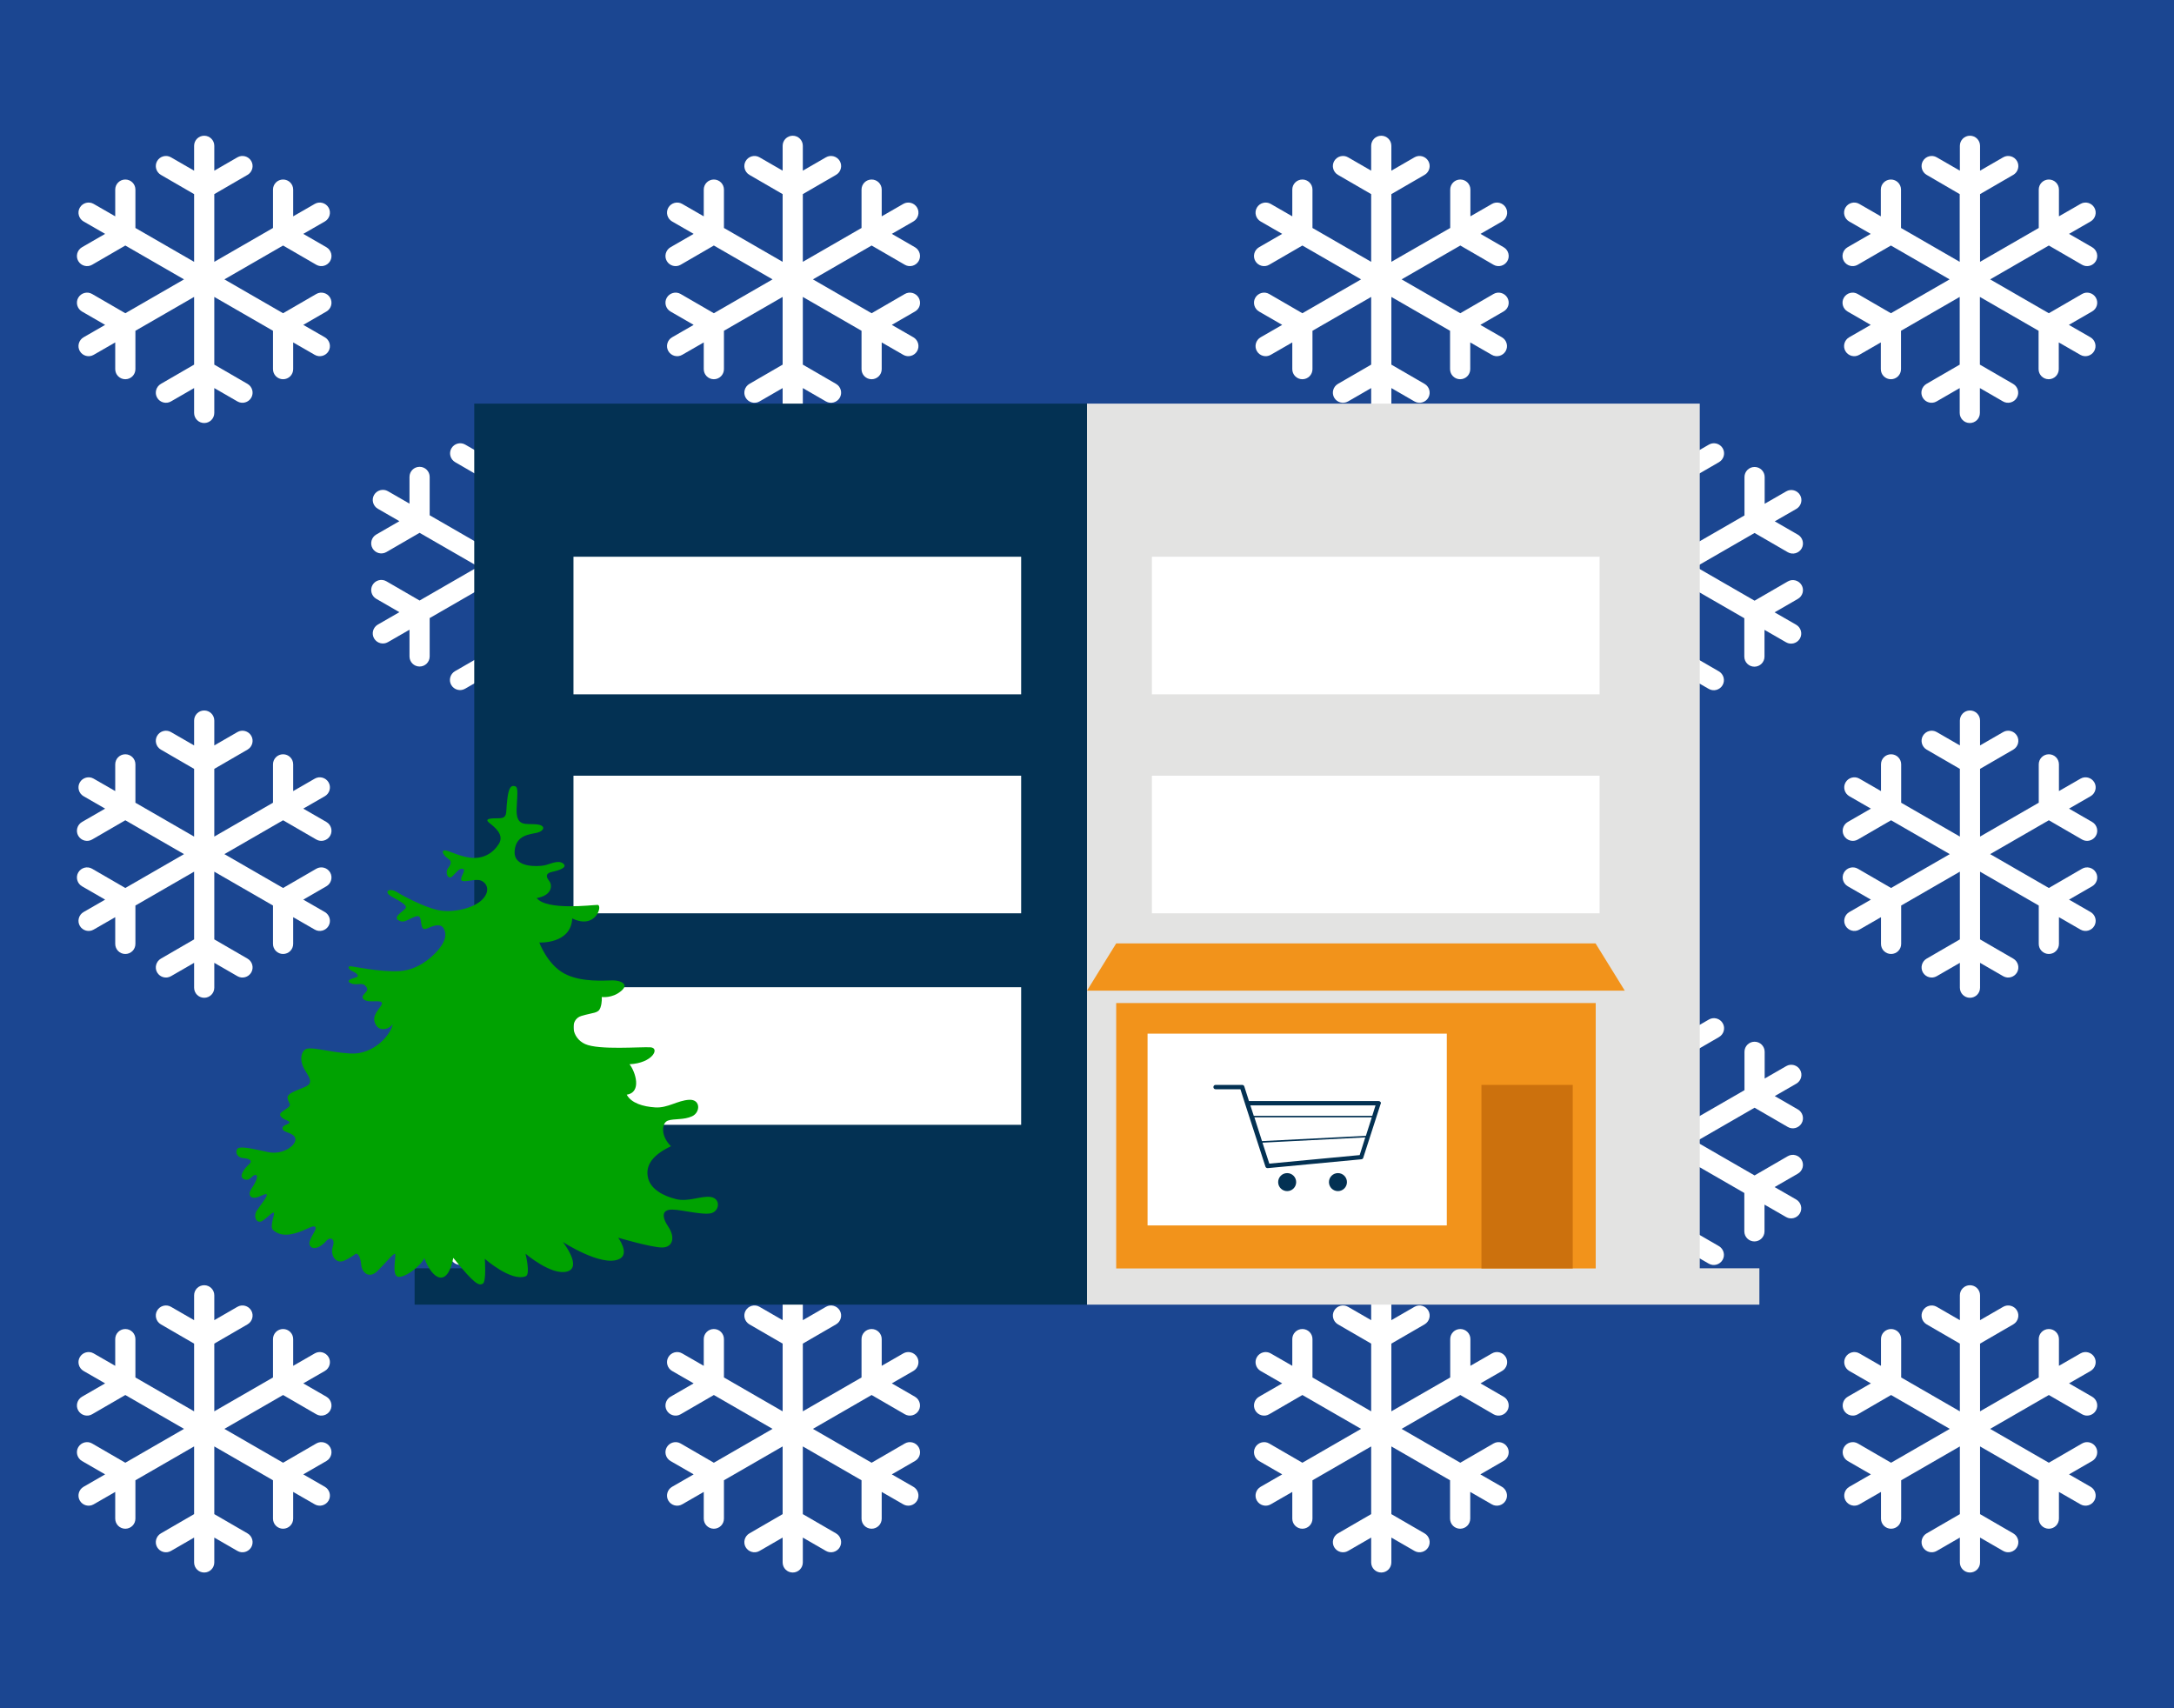 <?xml version="1.0" encoding="utf-8"?>
<!-- Generator: Adobe Illustrator 23.0.2, SVG Export Plug-In . SVG Version: 6.00 Build 0)  -->
<svg version="1.1" id="Ebene_1" xmlns="http://www.w3.org/2000/svg" xmlns:xlink="http://www.w3.org/1999/xlink" x="0px" y="0px"
	 viewBox="0 0 1400 1100" style="enable-background:new 0 0 1400 1100;" xml:space="preserve">
<style type="text/css">
	.st0{fill:#1B4691;}
	.st1{fill:#FFFFFF;}
	.st2{fill:#E3E3E2;}
	.st3{fill:#033153;}
	.st4{fill:#F2931B;}
	.st5{fill:#CC710D;}
	.st6{fill:#00A201;}
</style>
<rect y="0" class="st0" width="1400" height="1100"/>
<g>
	<path class="st1" d="M212.6,191.7L212.6,191.7c-1.8-3.1-5.8-4.2-8.9-2.4l-21.4,12.4l-37.8-21.8l37.8-21.8l21.4,12.4
		c3.1,1.8,7.1,0.7,8.9-2.4c1.8-3.1,0.7-7.1-2.4-8.9l-14.9-8.6l13.9-8c3.1-1.8,4.2-5.8,2.4-8.9v0c-1.8-3.1-5.8-4.2-8.9-2.4l-13.9,8
		v-17.2c0-3.6-2.9-6.5-6.5-6.5l0,0c-3.6,0-6.5,2.9-6.5,6.5v24.7L138,168.6V125l21.4-12.4c3.1-1.8,4.2-5.8,2.4-8.9v0
		c-1.8-3.1-5.8-4.2-8.9-2.4l-14.9,8.6v-16c0-3.6-2.9-6.5-6.5-6.5l0,0c-3.6,0-6.5,2.9-6.5,6.5v16l-14.9-8.6c-3.1-1.8-7.1-0.7-8.9,2.4
		v0c-1.8,3.1-0.7,7.1,2.4,8.9l21.4,12.4v43.6l-37.8-21.8v-24.7c0-3.6-2.9-6.5-6.5-6.5s-6.5,2.9-6.5,6.5v17.2l-13.9-8
		c-3.1-1.8-7.1-0.7-8.9,2.4v0c-1.8,3.1-0.7,7.1,2.4,8.9l13.9,8l-14.9,8.6c-3.1,1.8-4.2,5.8-2.4,8.9c1.8,3.1,5.8,4.2,8.9,2.4
		l21.4-12.4l37.8,21.8l-37.8,21.8l-21.4-12.4c-3.1-1.8-7.1-0.7-8.9,2.4v0c-1.8,3.1-0.7,7.1,2.4,8.9l14.9,8.6l-13.9,8
		c-3.1,1.8-4.2,5.8-2.4,8.9v0c1.8,3.1,5.8,4.2,8.9,2.4l13.9-8v17.2c0,3.6,2.9,6.5,6.5,6.5s6.5-2.9,6.5-6.5V213l37.8-21.8v43.6
		l-21.4,12.4c-3.1,1.8-4.2,5.8-2.4,8.9c1.8,3.1,5.8,4.2,8.9,2.4l14.9-8.6v16c0,3.6,2.9,6.5,6.5,6.5l0,0c3.6,0,6.5-2.9,6.5-6.5v-16
		l14.9,8.6c3.1,1.8,7.1,0.7,8.9-2.4c1.8-3.1,0.7-7.1-2.4-8.9L138,234.8v-43.6l37.8,21.8v24.7c0,3.6,2.9,6.5,6.5,6.5l0,0
		c3.6,0,6.5-2.9,6.5-6.5v-17.2l13.9,8c3.1,1.8,7.1,0.7,8.9-2.4v0c1.8-3.1,0.7-7.1-2.4-8.9l-13.9-8l14.9-8.6
		C213.3,198.8,214.4,194.9,212.6,191.7z"/>
	<path class="st1" d="M591.6,191.7L591.6,191.7c-1.8-3.1-5.8-4.2-8.9-2.4l-21.4,12.4l-37.8-21.8l37.8-21.8l21.4,12.4
		c3.1,1.8,7.1,0.7,8.9-2.4s0.7-7.1-2.4-8.9l-14.9-8.6l13.9-8c3.1-1.8,4.2-5.8,2.4-8.9v0c-1.8-3.1-5.8-4.2-8.9-2.4l-13.9,8v-17.2
		c0-3.6-2.9-6.5-6.5-6.5l0,0c-3.6,0-6.5,2.9-6.5,6.5v24.7L517,168.6V125l21.4-12.4c3.1-1.8,4.2-5.8,2.4-8.9v0
		c-1.8-3.1-5.8-4.2-8.9-2.4l-14.9,8.6v-16c0-3.6-2.9-6.5-6.5-6.5l0,0c-3.6,0-6.5,2.9-6.5,6.5v16l-14.9-8.6c-3.1-1.8-7.1-0.7-8.9,2.4
		v0c-1.8,3.1-0.7,7.1,2.4,8.9L504,125v43.6l-37.8-21.8v-24.7c0-3.6-2.9-6.5-6.5-6.5s-6.5,2.9-6.5,6.5v17.2l-13.9-8
		c-3.1-1.8-7.1-0.7-8.9,2.4v0c-1.8,3.1-0.7,7.1,2.4,8.9l13.9,8l-14.9,8.6c-3.1,1.8-4.2,5.8-2.4,8.9s5.8,4.2,8.9,2.4l21.4-12.4
		l37.8,21.8l-37.8,21.8l-21.4-12.4c-3.1-1.8-7.1-0.7-8.9,2.4v0c-1.8,3.1-0.7,7.1,2.4,8.9l14.9,8.6l-13.9,8c-3.1,1.8-4.2,5.8-2.4,8.9
		v0c1.8,3.1,5.8,4.2,8.9,2.4l13.9-8v17.2c0,3.6,2.9,6.5,6.5,6.5s6.5-2.9,6.5-6.5V213l37.8-21.8v43.6l-21.4,12.4
		c-3.1,1.8-4.2,5.8-2.4,8.9c1.8,3.1,5.8,4.2,8.9,2.4l14.9-8.6v16c0,3.6,2.9,6.5,6.5,6.5l0,0c3.6,0,6.5-2.9,6.5-6.5v-16l14.9,8.6
		c3.1,1.8,7.1,0.7,8.9-2.4c1.8-3.1,0.7-7.1-2.4-8.9L517,234.8v-43.6l37.8,21.8v24.7c0,3.6,2.9,6.5,6.5,6.5l0,0
		c3.6,0,6.5-2.9,6.5-6.5v-17.2l13.9,8c3.1,1.8,7.1,0.7,8.9-2.4v0c1.8-3.1,0.7-7.1-2.4-8.9l-13.9-8l14.9-8.6
		C592.4,198.8,593.4,194.9,591.6,191.7z"/>
	<path class="st1" d="M970.7,191.7L970.7,191.7c-1.8-3.1-5.8-4.2-8.9-2.4l-21.4,12.4l-37.8-21.8l37.8-21.8l21.4,12.4
		c3.1,1.8,7.1,0.7,8.9-2.4s0.7-7.1-2.4-8.9l-14.9-8.6l13.9-8c3.1-1.8,4.2-5.8,2.4-8.9v0c-1.8-3.1-5.8-4.2-8.9-2.4l-13.9,8v-17.2
		c0-3.6-2.9-6.5-6.5-6.5l0,0c-3.6,0-6.5,2.9-6.5,6.5v24.7L896,168.6V125l21.4-12.4c3.1-1.8,4.2-5.8,2.4-8.9v0
		c-1.8-3.1-5.8-4.2-8.9-2.4l-14.9,8.6v-16c0-3.6-2.9-6.5-6.5-6.5l0,0c-3.6,0-6.5,2.9-6.5,6.5v16l-14.9-8.6c-3.1-1.8-7.1-0.7-8.9,2.4
		v0c-1.8,3.1-0.7,7.1,2.4,8.9L883,125v43.6l-37.8-21.8v-24.7c0-3.6-2.9-6.5-6.5-6.5s-6.5,2.9-6.5,6.5v17.2l-13.9-8
		c-3.1-1.8-7.1-0.7-8.9,2.4v0c-1.8,3.1-0.7,7.1,2.4,8.9l13.9,8l-14.9,8.6c-3.1,1.8-4.2,5.8-2.4,8.9s5.8,4.2,8.9,2.4l21.4-12.4
		l37.8,21.8l-37.8,21.8l-21.4-12.4c-3.1-1.8-7.1-0.7-8.9,2.4v0c-1.8,3.1-0.7,7.1,2.4,8.9l14.9,8.6l-13.9,8c-3.1,1.8-4.2,5.8-2.4,8.9
		v0c1.8,3.1,5.8,4.2,8.9,2.4l13.9-8v17.2c0,3.6,2.9,6.5,6.5,6.5s6.5-2.9,6.5-6.5V213l37.8-21.8v43.6l-21.4,12.4
		c-3.1,1.8-4.2,5.8-2.4,8.9c1.8,3.1,5.8,4.2,8.9,2.4l14.9-8.6v16c0,3.6,2.9,6.5,6.5,6.5l0,0c3.6,0,6.5-2.9,6.5-6.5v-16l14.9,8.6
		c3.1,1.8,7.1,0.7,8.9-2.4c1.8-3.1,0.7-7.1-2.4-8.9L896,234.8v-43.6l37.8,21.8v24.7c0,3.6,2.9,6.5,6.5,6.5l0,0
		c3.6,0,6.5-2.9,6.5-6.5v-17.2l13.9,8c3.1,1.8,7.1,0.7,8.9-2.4v0c1.8-3.1,0.7-7.1-2.4-8.9l-13.9-8l14.9-8.6
		C971.4,198.8,972.5,194.9,970.7,191.7z"/>
	<path class="st1" d="M1349.7,191.7L1349.7,191.7c-1.8-3.1-5.8-4.2-8.9-2.4l-21.4,12.4l-37.8-21.8l37.8-21.8l21.4,12.4
		c3.1,1.8,7.1,0.7,8.9-2.4s0.7-7.1-2.4-8.9l-14.9-8.6l13.9-8c3.1-1.8,4.2-5.8,2.4-8.9v0c-1.8-3.1-5.8-4.2-8.9-2.4l-13.9,8v-17.2
		c0-3.6-2.9-6.5-6.5-6.5l0,0c-3.6,0-6.5,2.9-6.5,6.5v24.7l-37.8,21.8V125l21.4-12.4c3.1-1.8,4.2-5.8,2.4-8.9v0
		c-1.8-3.1-5.8-4.2-8.9-2.4l-14.9,8.6v-16c0-3.6-2.9-6.5-6.5-6.5l0,0c-3.6,0-6.5,2.9-6.5,6.5v16l-14.9-8.6c-3.1-1.8-7.1-0.7-8.9,2.4
		v0c-1.8,3.1-0.7,7.1,2.4,8.9L1262,125v43.6l-37.8-21.8v-24.7c0-3.6-2.9-6.5-6.5-6.5s-6.5,2.9-6.5,6.5v17.2l-13.9-8
		c-3.1-1.8-7.1-0.7-8.9,2.4v0c-1.8,3.1-0.7,7.1,2.4,8.9l13.9,8l-14.9,8.6c-3.1,1.8-4.2,5.8-2.4,8.9s5.8,4.2,8.9,2.4l21.4-12.4
		l37.8,21.8l-37.8,21.8l-21.4-12.4c-3.1-1.8-7.1-0.7-8.9,2.4v0c-1.8,3.1-0.7,7.1,2.4,8.9l14.9,8.6l-13.9,8c-3.1,1.8-4.2,5.8-2.4,8.9
		v0c1.8,3.1,5.8,4.2,8.9,2.4l13.9-8v17.2c0,3.6,2.9,6.5,6.5,6.5s6.5-2.9,6.5-6.5V213l37.8-21.8v43.6l-21.4,12.4
		c-3.1,1.8-4.2,5.8-2.4,8.9c1.8,3.1,5.8,4.2,8.9,2.4l14.9-8.6v16c0,3.6,2.9,6.5,6.5,6.5l0,0c3.6,0,6.5-2.9,6.5-6.5v-16l14.9,8.6
		c3.1,1.8,7.1,0.7,8.9-2.4c1.8-3.1,0.7-7.1-2.4-8.9l-21.4-12.4v-43.6l37.8,21.8v24.7c0,3.6,2.9,6.5,6.5,6.5l0,0
		c3.6,0,6.5-2.9,6.5-6.5v-17.2l13.9,8c3.1,1.8,7.1,0.7,8.9-2.4v0c1.8-3.1,0.7-7.1-2.4-8.9l-13.9-8l14.9-8.6
		C1350.4,198.8,1351.5,194.9,1349.7,191.7z"/>
	<path class="st1" d="M402.1,376.8L402.1,376.8c-1.8-3.1-5.8-4.2-8.9-2.4l-21.4,12.4L334,365l37.8-21.8l21.4,12.4
		c3.1,1.8,7.1,0.7,8.9-2.4c1.8-3.1,0.7-7.1-2.4-8.9l-14.9-8.6l13.9-8c3.1-1.8,4.2-5.8,2.4-8.9v0c-1.8-3.1-5.8-4.2-8.9-2.4l-13.9,8
		v-17.2c0-3.6-2.9-6.5-6.5-6.5l0,0c-3.6,0-6.5,2.9-6.5,6.5v24.7l-37.8,21.8V310l21.4-12.4c3.1-1.8,4.2-5.8,2.4-8.9v0
		c-1.8-3.1-5.8-4.2-8.9-2.4l-14.9,8.6v-16c0-3.6-2.9-6.5-6.5-6.5l0,0c-3.6,0-6.5,2.9-6.5,6.5v16l-14.9-8.6c-3.1-1.8-7.1-0.7-8.9,2.4
		v0c-1.8,3.1-0.7,7.1,2.4,8.9l21.4,12.4v43.6l-37.8-21.8v-24.7c0-3.6-2.9-6.5-6.5-6.5c-3.6,0-6.5,2.9-6.5,6.5v17.2l-13.9-8
		c-3.1-1.8-7.1-0.7-8.9,2.4v0c-1.8,3.1-0.7,7.1,2.4,8.9l13.9,8l-14.9,8.6c-3.1,1.8-4.2,5.8-2.4,8.9s5.8,4.2,8.9,2.4l21.4-12.4
		l37.8,21.8l-37.8,21.8l-21.4-12.4c-3.1-1.8-7.1-0.7-8.9,2.4v0c-1.8,3.1-0.7,7.1,2.4,8.9l14.9,8.6l-13.9,8c-3.1,1.8-4.2,5.8-2.4,8.9
		l0,0c1.8,3.1,5.8,4.2,8.9,2.4l13.9-8v17.2c0,3.6,2.9,6.5,6.5,6.5c3.6,0,6.5-2.9,6.5-6.5v-24.7l37.8-21.8v43.6L293,432.2
		c-3.1,1.8-4.2,5.8-2.4,8.9c1.8,3.1,5.8,4.2,8.9,2.4l14.9-8.6v16c0,3.6,2.9,6.5,6.5,6.5l0,0c3.6,0,6.5-2.9,6.5-6.5v-16l14.9,8.6
		c3.1,1.8,7.1,0.7,8.9-2.4c1.8-3.1,0.7-7.1-2.4-8.9l-21.4-12.4v-43.6l37.8,21.8v24.7c0,3.6,2.9,6.5,6.5,6.5l0,0
		c3.6,0,6.5-2.9,6.5-6.5v-17.2l13.9,8c3.1,1.8,7.1,0.7,8.9-2.4l0,0c1.8-3.1,0.7-7.1-2.4-8.9l-13.9-8l14.9-8.6
		C402.8,383.9,403.9,379.9,402.1,376.8z"/>
	<path class="st1" d="M781.1,376.8L781.1,376.8c-1.8-3.1-5.8-4.2-8.9-2.4l-21.4,12.4L713,365l37.8-21.8l21.4,12.4
		c3.1,1.8,7.1,0.7,8.9-2.4c1.8-3.1,0.7-7.1-2.4-8.9l-14.9-8.6l13.9-8c3.1-1.8,4.2-5.8,2.4-8.9v0c-1.8-3.1-5.8-4.2-8.9-2.4l-13.9,8
		v-17.2c0-3.6-2.9-6.5-6.5-6.5l0,0c-3.6,0-6.5,2.9-6.5,6.5v24.7l-37.8,21.8V310l21.4-12.4c3.1-1.8,4.2-5.8,2.4-8.9v0
		c-1.8-3.1-5.8-4.2-8.9-2.4l-14.9,8.6v-16c0-3.6-2.9-6.5-6.5-6.5l0,0c-3.6,0-6.5,2.9-6.5,6.5v16l-14.9-8.6c-3.1-1.8-7.1-0.7-8.9,2.4
		v0c-1.8,3.1-0.7,7.1,2.4,8.9l21.4,12.4v43.6l-37.8-21.8v-24.7c0-3.6-2.9-6.5-6.5-6.5c-3.6,0-6.5,2.9-6.5,6.5v17.2l-13.9-8
		c-3.1-1.8-7.1-0.7-8.9,2.4v0c-1.8,3.1-0.7,7.1,2.4,8.9l13.9,8l-14.9,8.6c-3.1,1.8-4.2,5.8-2.4,8.9c1.8,3.1,5.8,4.2,8.9,2.4
		l21.4-12.4L687,365l-37.8,21.8l-21.4-12.4c-3.1-1.8-7.1-0.7-8.9,2.4v0c-1.8,3.1-0.7,7.1,2.4,8.9l14.9,8.6l-13.9,8
		c-3.1,1.8-4.2,5.8-2.4,8.9l0,0c1.8,3.1,5.8,4.2,8.9,2.4l13.9-8v17.2c0,3.6,2.9,6.5,6.5,6.5c3.6,0,6.5-2.9,6.5-6.5v-24.7l37.8-21.8
		v43.6l-21.4,12.4c-3.1,1.8-4.2,5.8-2.4,8.9c1.8,3.1,5.8,4.2,8.9,2.4l14.9-8.6v16c0,3.6,2.9,6.5,6.5,6.5l0,0c3.6,0,6.5-2.9,6.5-6.5
		v-16l14.9,8.6c3.1,1.8,7.1,0.7,8.9-2.4c1.8-3.1,0.7-7.1-2.4-8.9l-21.4-12.4v-43.6l37.8,21.8v24.7c0,3.6,2.9,6.5,6.5,6.5l0,0
		c3.6,0,6.5-2.9,6.5-6.5v-17.2l13.9,8c3.1,1.8,7.1,0.7,8.9-2.4l0,0c1.8-3.1,0.7-7.1-2.4-8.9l-13.9-8l14.9-8.6
		C781.9,383.9,782.9,379.9,781.1,376.8z"/>
	<path class="st1" d="M1160.2,376.8L1160.2,376.8c-1.8-3.1-5.8-4.2-8.9-2.4l-21.4,12.4l-37.8-21.8l37.8-21.8l21.4,12.4
		c3.1,1.8,7.1,0.7,8.9-2.4s0.7-7.1-2.4-8.9l-14.9-8.6l13.9-8c3.1-1.8,4.2-5.8,2.4-8.9v0c-1.8-3.1-5.8-4.2-8.9-2.4l-13.9,8v-17.2
		c0-3.6-2.9-6.5-6.5-6.5l0,0c-3.6,0-6.5,2.9-6.5,6.5v24.7l-37.8,21.8V310l21.4-12.4c3.1-1.8,4.2-5.8,2.4-8.9v0
		c-1.8-3.1-5.8-4.2-8.9-2.4l-14.9,8.6v-16c0-3.6-2.9-6.5-6.5-6.5l0,0c-3.6,0-6.5,2.9-6.5,6.5v16l-14.9-8.6c-3.1-1.8-7.1-0.7-8.9,2.4
		v0c-1.8,3.1-0.7,7.1,2.4,8.9l21.4,12.4v43.6l-37.8-21.8v-24.7c0-3.6-2.9-6.5-6.5-6.5s-6.5,2.9-6.5,6.5v17.2l-13.9-8
		c-3.1-1.8-7.1-0.7-8.9,2.4v0c-1.8,3.1-0.7,7.1,2.4,8.9l13.9,8l-14.9,8.6c-3.1,1.8-4.2,5.8-2.4,8.9s5.8,4.2,8.9,2.4l21.4-12.4
		L1066,365l-37.8,21.8l-21.4-12.4c-3.1-1.8-7.1-0.7-8.9,2.4v0c-1.8,3.1-0.7,7.1,2.4,8.9l14.9,8.6l-13.9,8c-3.1,1.8-4.2,5.8-2.4,8.9
		l0,0c1.8,3.1,5.8,4.2,8.9,2.4l13.9-8v17.2c0,3.6,2.9,6.5,6.5,6.5s6.5-2.9,6.5-6.5v-24.7l37.8-21.8v43.6l-21.4,12.4
		c-3.1,1.8-4.2,5.8-2.4,8.9s5.8,4.2,8.9,2.4l14.9-8.6v16c0,3.6,2.9,6.5,6.5,6.5l0,0c3.6,0,6.5-2.9,6.5-6.5v-16l14.9,8.6
		c3.1,1.8,7.1,0.7,8.9-2.4c1.8-3.1,0.7-7.1-2.4-8.9l-21.4-12.4v-43.6l37.8,21.8v24.7c0,3.6,2.9,6.5,6.5,6.5l0,0
		c3.6,0,6.5-2.9,6.5-6.5v-17.2l13.9,8c3.1,1.8,7.1,0.7,8.9-2.4l0,0c1.8-3.1,0.7-7.1-2.4-8.9l-13.9-8l14.9-8.6
		C1160.9,383.9,1162,379.9,1160.2,376.8z"/>
	<path class="st1" d="M212.6,561.8L212.6,561.8c-1.8-3.1-5.8-4.2-8.9-2.4l-21.4,12.4L144.5,550l37.8-21.8l21.4,12.4
		c3.1,1.8,7.1,0.7,8.9-2.4c1.8-3.1,0.7-7.1-2.4-8.9l-14.9-8.6l13.9-8c3.1-1.8,4.2-5.8,2.4-8.9v0c-1.8-3.1-5.8-4.2-8.9-2.4l-13.9,8
		v-17.2c0-3.6-2.9-6.5-6.5-6.5l0,0c-3.6,0-6.5,2.9-6.5,6.5v24.7L138,538.7v-43.6l21.4-12.4c3.1-1.8,4.2-5.8,2.4-8.9l0,0
		c-1.8-3.1-5.8-4.2-8.9-2.4L138,480v-16c0-3.6-2.9-6.5-6.5-6.5l0,0c-3.6,0-6.5,2.9-6.5,6.5v16l-14.9-8.6c-3.1-1.8-7.1-0.7-8.9,2.4
		l0,0c-1.8,3.1-0.7,7.1,2.4,8.9l21.4,12.4v43.6l-37.8-21.8v-24.7c0-3.6-2.9-6.5-6.5-6.5s-6.5,2.9-6.5,6.5v17.2l-13.9-8
		c-3.1-1.8-7.1-0.7-8.9,2.4v0c-1.8,3.1-0.7,7.1,2.4,8.9l13.9,8l-14.9,8.6c-3.1,1.8-4.2,5.8-2.4,8.9c1.8,3.1,5.8,4.2,8.9,2.4
		l21.4-12.4l37.8,21.8l-37.8,21.8l-21.4-12.4c-3.1-1.8-7.1-0.7-8.9,2.4v0c-1.8,3.1-0.7,7.1,2.4,8.9l14.9,8.6l-13.9,8
		c-3.1,1.8-4.2,5.8-2.4,8.9l0,0c1.8,3.1,5.8,4.2,8.9,2.4l13.9-8v17.2c0,3.6,2.9,6.5,6.5,6.5s6.5-2.9,6.5-6.5v-24.7l37.8-21.8v43.6
		l-21.4,12.4c-3.1,1.8-4.2,5.8-2.4,8.9c1.8,3.1,5.8,4.2,8.9,2.4l14.9-8.6v16c0,3.6,2.9,6.5,6.5,6.5l0,0c3.6,0,6.5-2.9,6.5-6.5v-16
		l14.9,8.6c3.1,1.8,7.1,0.7,8.9-2.4c1.8-3.1,0.7-7.1-2.4-8.9L138,604.9v-43.6l37.8,21.8v24.7c0,3.6,2.9,6.5,6.5,6.5l0,0
		c3.6,0,6.5-2.9,6.5-6.5v-17.2l13.9,8c3.1,1.8,7.1,0.7,8.9-2.4l0,0c1.8-3.1,0.7-7.1-2.4-8.9l-13.9-8l14.9-8.6
		C213.3,568.9,214.4,564.9,212.6,561.8z"/>
	<path class="st1" d="M591.6,561.8L591.6,561.8c-1.8-3.1-5.8-4.2-8.9-2.4l-21.4,12.4L523.5,550l37.8-21.8l21.4,12.4
		c3.1,1.8,7.1,0.7,8.9-2.4c1.8-3.1,0.7-7.1-2.4-8.9l-14.9-8.6l13.9-8c3.1-1.8,4.2-5.8,2.4-8.9v0c-1.8-3.1-5.8-4.2-8.9-2.4l-13.9,8
		v-17.2c0-3.6-2.9-6.5-6.5-6.5l0,0c-3.6,0-6.5,2.9-6.5,6.5v24.7L517,538.7v-43.6l21.4-12.4c3.1-1.8,4.2-5.8,2.4-8.9l0,0
		c-1.8-3.1-5.8-4.2-8.9-2.4L517,480v-16c0-3.6-2.9-6.5-6.5-6.5l0,0c-3.6,0-6.5,2.9-6.5,6.5v16l-14.9-8.6c-3.1-1.8-7.1-0.7-8.9,2.4
		l0,0c-1.8,3.1-0.7,7.1,2.4,8.9l21.4,12.4v43.6l-37.8-21.8v-24.7c0-3.6-2.9-6.5-6.5-6.5s-6.5,2.9-6.5,6.5v17.2l-13.9-8
		c-3.1-1.8-7.1-0.7-8.9,2.4v0c-1.8,3.1-0.7,7.1,2.4,8.9l13.9,8l-14.9,8.6c-3.1,1.8-4.2,5.8-2.4,8.9c1.8,3.1,5.8,4.2,8.9,2.4
		l21.4-12.4l37.8,21.8l-37.8,21.8l-21.4-12.4c-3.1-1.8-7.1-0.7-8.9,2.4v0c-1.8,3.1-0.7,7.1,2.4,8.9l14.9,8.6l-13.9,8
		c-3.1,1.8-4.2,5.8-2.4,8.9l0,0c1.8,3.1,5.8,4.2,8.9,2.4l13.9-8v17.2c0,3.6,2.9,6.5,6.5,6.5s6.5-2.9,6.5-6.5v-24.7l37.8-21.8v43.6
		l-21.4,12.4c-3.1,1.8-4.2,5.8-2.4,8.9c1.8,3.1,5.8,4.2,8.9,2.4L504,620v16c0,3.6,2.9,6.5,6.5,6.5l0,0c3.6,0,6.5-2.9,6.5-6.5v-16
		l14.9,8.6c3.1,1.8,7.1,0.7,8.9-2.4c1.8-3.1,0.7-7.1-2.4-8.9L517,604.9v-43.6l37.8,21.8v24.7c0,3.6,2.9,6.5,6.5,6.5l0,0
		c3.6,0,6.5-2.9,6.5-6.5v-17.2l13.9,8c3.1,1.8,7.1,0.7,8.9-2.4l0,0c1.8-3.1,0.7-7.1-2.4-8.9l-13.9-8l14.9-8.6
		C592.4,568.9,593.4,564.9,591.6,561.8z"/>
	<path class="st1" d="M970.7,561.8L970.7,561.8c-1.8-3.1-5.8-4.2-8.9-2.4l-21.4,12.4L902.6,550l37.8-21.8l21.4,12.4
		c3.1,1.8,7.1,0.7,8.9-2.4c1.8-3.1,0.7-7.1-2.4-8.9l-14.9-8.6l13.9-8c3.1-1.8,4.2-5.8,2.4-8.9v0c-1.8-3.1-5.8-4.2-8.9-2.4l-13.9,8
		v-17.2c0-3.6-2.9-6.5-6.5-6.5l0,0c-3.6,0-6.5,2.9-6.5,6.5v24.7L896,538.7v-43.6l21.4-12.4c3.1-1.8,4.2-5.8,2.4-8.9l0,0
		c-1.8-3.1-5.8-4.2-8.9-2.4L896,480v-16c0-3.6-2.9-6.5-6.5-6.5l0,0c-3.6,0-6.5,2.9-6.5,6.5v16l-14.9-8.6c-3.1-1.8-7.1-0.7-8.9,2.4
		l0,0c-1.8,3.1-0.7,7.1,2.4,8.9l21.4,12.4v43.6l-37.8-21.8v-24.7c0-3.6-2.9-6.5-6.5-6.5s-6.5,2.9-6.5,6.5v17.2l-13.9-8
		c-3.1-1.8-7.1-0.7-8.9,2.4v0c-1.8,3.1-0.7,7.1,2.4,8.9l13.9,8l-14.9,8.6c-3.1,1.8-4.2,5.8-2.4,8.9c1.8,3.1,5.8,4.2,8.9,2.4
		l21.4-12.4l37.8,21.8l-37.8,21.8l-21.4-12.4c-3.1-1.8-7.1-0.7-8.9,2.4v0c-1.8,3.1-0.7,7.1,2.4,8.9l14.9,8.6l-13.9,8
		c-3.1,1.8-4.2,5.8-2.4,8.9l0,0c1.8,3.1,5.8,4.2,8.9,2.4l13.9-8v17.2c0,3.6,2.9,6.5,6.5,6.5s6.5-2.9,6.5-6.5v-24.7l37.8-21.8v43.6
		l-21.4,12.4c-3.1,1.8-4.2,5.8-2.4,8.9c1.8,3.1,5.8,4.2,8.9,2.4L883,620v16c0,3.6,2.9,6.5,6.5,6.5l0,0c3.6,0,6.5-2.9,6.5-6.5v-16
		l14.9,8.6c3.1,1.8,7.1,0.7,8.9-2.4c1.8-3.1,0.7-7.1-2.4-8.9L896,604.9v-43.6l37.8,21.8v24.7c0,3.6,2.9,6.5,6.5,6.5l0,0
		c3.6,0,6.5-2.9,6.5-6.5v-17.2l13.9,8c3.1,1.8,7.1,0.7,8.9-2.4l0,0c1.8-3.1,0.7-7.1-2.4-8.9l-13.9-8l14.9-8.6
		C971.4,568.9,972.5,564.9,970.7,561.8z"/>
	<path class="st1" d="M1349.7,561.8L1349.7,561.8c-1.8-3.1-5.8-4.2-8.9-2.4l-21.4,12.4l-37.8-21.8l37.8-21.8l21.4,12.4
		c3.1,1.8,7.1,0.7,8.9-2.4c1.8-3.1,0.7-7.1-2.4-8.9l-14.9-8.6l13.9-8c3.1-1.8,4.2-5.8,2.4-8.9v0c-1.8-3.1-5.8-4.2-8.9-2.4l-13.9,8
		v-17.2c0-3.6-2.9-6.5-6.5-6.5l0,0c-3.6,0-6.5,2.9-6.5,6.5v24.7l-37.8,21.8v-43.6l21.4-12.4c3.1-1.8,4.2-5.8,2.4-8.9l0,0
		c-1.8-3.1-5.8-4.2-8.9-2.4l-14.9,8.6v-16c0-3.6-2.9-6.5-6.5-6.5l0,0c-3.6,0-6.5,2.9-6.5,6.5v16l-14.9-8.6c-3.1-1.8-7.1-0.7-8.9,2.4
		l0,0c-1.8,3.1-0.7,7.1,2.4,8.9l21.4,12.4v43.6l-37.8-21.8v-24.7c0-3.6-2.9-6.5-6.5-6.5s-6.5,2.9-6.5,6.5v17.2l-13.9-8
		c-3.1-1.8-7.1-0.7-8.9,2.4v0c-1.8,3.1-0.7,7.1,2.4,8.9l13.9,8l-14.9,8.6c-3.1,1.8-4.2,5.8-2.4,8.9c1.8,3.1,5.8,4.2,8.9,2.4
		l21.4-12.4l37.8,21.8l-37.8,21.8l-21.4-12.4c-3.1-1.8-7.1-0.7-8.9,2.4v0c-1.8,3.1-0.7,7.1,2.4,8.9l14.9,8.6l-13.9,8
		c-3.1,1.8-4.2,5.8-2.4,8.9l0,0c1.8,3.1,5.8,4.2,8.9,2.4l13.9-8v17.2c0,3.6,2.9,6.5,6.5,6.5s6.5-2.9,6.5-6.5v-24.7l37.8-21.8v43.6
		l-21.4,12.4c-3.1,1.8-4.2,5.8-2.4,8.9c1.8,3.1,5.8,4.2,8.9,2.4l14.9-8.6v16c0,3.6,2.9,6.5,6.5,6.5l0,0c3.6,0,6.5-2.9,6.5-6.5v-16
		l14.9,8.6c3.1,1.8,7.1,0.7,8.9-2.4c1.8-3.1,0.7-7.1-2.4-8.9l-21.4-12.4v-43.6l37.8,21.8v24.7c0,3.6,2.9,6.5,6.5,6.5l0,0
		c3.6,0,6.5-2.9,6.5-6.5v-17.2l13.9,8c3.1,1.8,7.1,0.7,8.9-2.4l0,0c1.8-3.1,0.7-7.1-2.4-8.9l-13.9-8l14.9-8.6
		C1350.4,568.9,1351.5,564.9,1349.7,561.8z"/>
	<path class="st1" d="M402.1,746.9L402.1,746.9c-1.8-3.1-5.8-4.2-8.9-2.4l-21.4,12.4L334,735l37.8-21.8l21.4,12.4
		c3.1,1.8,7.1,0.7,8.9-2.4c1.8-3.1,0.7-7.1-2.4-8.9l-14.9-8.6l13.9-8c3.1-1.8,4.2-5.8,2.4-8.9l0,0c-1.8-3.1-5.8-4.2-8.9-2.4l-13.9,8
		v-17.2c0-3.6-2.9-6.5-6.5-6.5l0,0c-3.6,0-6.5,2.9-6.5,6.5v24.7l-37.8,21.8v-43.6l21.4-12.4c3.1-1.8,4.2-5.8,2.4-8.9l0,0
		c-1.8-3.1-5.8-4.2-8.9-2.4l-14.9,8.6v-16c0-3.6-2.9-6.5-6.5-6.5l0,0c-3.6,0-6.5,2.9-6.5,6.5v16l-14.9-8.6c-3.1-1.8-7.1-0.7-8.9,2.4
		l0,0c-1.8,3.1-0.7,7.1,2.4,8.9l21.4,12.4v43.6l-37.8-21.8v-24.7c0-3.6-2.9-6.5-6.5-6.5c-3.6,0-6.5,2.9-6.5,6.5v17.2l-13.9-8
		c-3.1-1.8-7.1-0.7-8.9,2.4l0,0c-1.8,3.1-0.7,7.1,2.4,8.9l13.9,8l-14.9,8.6c-3.1,1.8-4.2,5.8-2.4,8.9c1.8,3.1,5.8,4.2,8.9,2.4
		l21.4-12.4l37.8,21.8l-37.8,21.8l-21.4-12.4c-3.1-1.8-7.1-0.7-8.9,2.4l0,0c-1.8,3.1-0.7,7.1,2.4,8.9l14.9,8.6l-13.9,8
		c-3.1,1.8-4.2,5.8-2.4,8.9v0c1.8,3.1,5.8,4.2,8.9,2.4l13.9-8v17.2c0,3.6,2.9,6.5,6.5,6.5c3.6,0,6.5-2.9,6.5-6.5v-24.7l37.8-21.8
		V790L293,802.3c-3.1,1.8-4.2,5.8-2.4,8.9c1.8,3.1,5.8,4.2,8.9,2.4l14.9-8.6v16c0,3.6,2.9,6.5,6.5,6.5l0,0c3.6,0,6.5-2.9,6.5-6.5
		v-16l14.9,8.6c3.1,1.8,7.1,0.7,8.9-2.4c1.8-3.1,0.7-7.1-2.4-8.9L327.5,790v-43.6l37.8,21.8v24.7c0,3.6,2.9,6.5,6.5,6.5l0,0
		c3.6,0,6.5-2.9,6.5-6.5v-17.2l13.9,8c3.1,1.8,7.1,0.7,8.9-2.4v0c1.8-3.1,0.7-7.1-2.4-8.9l-13.9-8l14.9-8.6
		C402.8,754,403.9,750,402.1,746.9z"/>
	<path class="st1" d="M781.1,746.9L781.1,746.9c-1.8-3.1-5.8-4.2-8.9-2.4l-21.4,12.4L713,735l37.8-21.8l21.4,12.4
		c3.1,1.8,7.1,0.7,8.9-2.4c1.8-3.1,0.7-7.1-2.4-8.9l-14.9-8.6l13.9-8c3.1-1.8,4.2-5.8,2.4-8.9l0,0c-1.8-3.1-5.8-4.2-8.9-2.4l-13.9,8
		v-17.2c0-3.6-2.9-6.5-6.5-6.5l0,0c-3.6,0-6.5,2.9-6.5,6.5v24.7l-37.8,21.8v-43.6l21.4-12.4c3.1-1.8,4.2-5.8,2.4-8.9l0,0
		c-1.8-3.1-5.8-4.2-8.9-2.4l-14.9,8.6v-16c0-3.6-2.9-6.5-6.5-6.5l0,0c-3.6,0-6.5,2.9-6.5,6.5v16l-14.9-8.6c-3.1-1.8-7.1-0.7-8.9,2.4
		l0,0c-1.8,3.1-0.7,7.1,2.4,8.9l21.4,12.4v43.6l-37.8-21.8v-24.7c0-3.6-2.9-6.5-6.5-6.5c-3.6,0-6.5,2.9-6.5,6.5v17.2l-13.9-8
		c-3.1-1.8-7.1-0.7-8.9,2.4l0,0c-1.8,3.1-0.7,7.1,2.4,8.9l13.9,8l-14.9,8.6c-3.1,1.8-4.2,5.8-2.4,8.9c1.8,3.1,5.8,4.2,8.9,2.4
		l21.4-12.4L687,735l-37.8,21.8l-21.4-12.4c-3.1-1.8-7.1-0.7-8.9,2.4l0,0c-1.8,3.1-0.7,7.1,2.4,8.9l14.9,8.6l-13.9,8
		c-3.1,1.8-4.2,5.8-2.4,8.9v0c1.8,3.1,5.8,4.2,8.9,2.4l13.9-8v17.2c0,3.6,2.9,6.5,6.5,6.5c3.6,0,6.5-2.9,6.5-6.5v-24.7l37.8-21.8
		V790l-21.4,12.4c-3.1,1.8-4.2,5.8-2.4,8.9c1.8,3.1,5.8,4.2,8.9,2.4l14.9-8.6v16c0,3.6,2.9,6.5,6.5,6.5l0,0c3.6,0,6.5-2.9,6.5-6.5
		v-16l14.9,8.6c3.1,1.8,7.1,0.7,8.9-2.4c1.8-3.1,0.7-7.1-2.4-8.9L706.5,790v-43.6l37.8,21.8v24.7c0,3.6,2.9,6.5,6.5,6.5l0,0
		c3.6,0,6.5-2.9,6.5-6.5v-17.2l13.9,8c3.1,1.8,7.1,0.7,8.9-2.4v0c1.8-3.1,0.7-7.1-2.4-8.9l-13.9-8l14.9-8.6
		C781.9,754,782.9,750,781.1,746.9z"/>
	<path class="st1" d="M1160.2,746.9L1160.2,746.9c-1.8-3.1-5.8-4.2-8.9-2.4l-21.4,12.4l-37.8-21.8l37.8-21.8l21.4,12.4
		c3.1,1.8,7.1,0.7,8.9-2.4c1.8-3.1,0.7-7.1-2.4-8.9l-14.9-8.6l13.9-8c3.1-1.8,4.2-5.8,2.4-8.9l0,0c-1.8-3.1-5.8-4.2-8.9-2.4l-13.9,8
		v-17.2c0-3.6-2.9-6.5-6.5-6.5l0,0c-3.6,0-6.5,2.9-6.5,6.5v24.7l-37.8,21.8v-43.6l21.4-12.4c3.1-1.8,4.2-5.8,2.4-8.9l0,0
		c-1.8-3.1-5.8-4.2-8.9-2.4l-14.9,8.6v-16c0-3.6-2.9-6.5-6.5-6.5l0,0c-3.6,0-6.5,2.9-6.5,6.5v16l-14.9-8.6c-3.1-1.8-7.1-0.7-8.9,2.4
		l0,0c-1.8,3.1-0.7,7.1,2.4,8.9l21.4,12.4v43.6l-37.8-21.8v-24.7c0-3.6-2.9-6.5-6.5-6.5s-6.5,2.9-6.5,6.5v17.2l-13.9-8
		c-3.1-1.8-7.1-0.7-8.9,2.4l0,0c-1.8,3.1-0.7,7.1,2.4,8.9l13.9,8l-14.9,8.6c-3.1,1.8-4.2,5.8-2.4,8.9c1.8,3.1,5.8,4.2,8.9,2.4
		l21.4-12.4L1066,735l-37.8,21.8l-21.4-12.4c-3.1-1.8-7.1-0.7-8.9,2.4l0,0c-1.8,3.1-0.7,7.1,2.4,8.9l14.9,8.6l-13.9,8
		c-3.1,1.8-4.2,5.8-2.4,8.9v0c1.8,3.1,5.8,4.2,8.9,2.4l13.9-8v17.2c0,3.6,2.9,6.5,6.5,6.5s6.5-2.9,6.5-6.5v-24.7l37.8-21.8V790
		l-21.4,12.4c-3.1,1.8-4.2,5.8-2.4,8.9c1.8,3.1,5.8,4.2,8.9,2.4l14.9-8.6v16c0,3.6,2.9,6.5,6.5,6.5l0,0c3.6,0,6.5-2.9,6.5-6.5v-16
		l14.9,8.6c3.1,1.8,7.1,0.7,8.9-2.4c1.8-3.1,0.7-7.1-2.4-8.9l-21.4-12.4v-43.6l37.8,21.8v24.7c0,3.6,2.9,6.5,6.5,6.5l0,0
		c3.6,0,6.5-2.9,6.5-6.5v-17.2l13.9,8c3.1,1.8,7.1,0.7,8.9-2.4v0c1.8-3.1,0.7-7.1-2.4-8.9l-13.9-8l14.9-8.6
		C1160.9,754,1162,750,1160.2,746.9z"/>
	<path class="st1" d="M212.6,931.9L212.6,931.9c-1.8-3.1-5.8-4.2-8.9-2.4l-21.4,12.4l-37.8-21.8l37.8-21.8l21.4,12.4
		c3.1,1.8,7.1,0.7,8.9-2.4c1.8-3.1,0.7-7.1-2.4-8.9l-14.9-8.6l13.9-8c3.1-1.8,4.2-5.8,2.4-8.9l0,0c-1.8-3.1-5.8-4.2-8.9-2.4l-13.9,8
		v-17.2c0-3.6-2.9-6.5-6.5-6.5l0,0c-3.6,0-6.5,2.9-6.5,6.5V887L138,908.8v-43.6l21.4-12.4c3.1-1.8,4.2-5.8,2.4-8.9l0,0
		c-1.8-3.1-5.8-4.2-8.9-2.4l-14.9,8.6v-16c0-3.6-2.9-6.5-6.5-6.5l0,0c-3.6,0-6.5,2.9-6.5,6.5v16l-14.9-8.6c-3.1-1.8-7.1-0.7-8.9,2.4
		l0,0c-1.8,3.1-0.7,7.1,2.4,8.9l21.4,12.4v43.6L87.2,887v-24.7c0-3.6-2.9-6.5-6.5-6.5s-6.5,2.9-6.5,6.5v17.2l-13.9-8
		c-3.1-1.8-7.1-0.7-8.9,2.4l0,0c-1.8,3.1-0.7,7.1,2.4,8.9l13.9,8l-14.9,8.6c-3.1,1.8-4.2,5.8-2.4,8.9c1.8,3.1,5.8,4.2,8.9,2.4
		l21.4-12.4l37.8,21.8l-37.8,21.8l-21.4-12.4c-3.1-1.8-7.1-0.7-8.9,2.4l0,0c-1.8,3.1-0.7,7.1,2.4,8.9l14.9,8.6l-13.9,8
		c-3.1,1.8-4.2,5.8-2.4,8.9l0,0c1.8,3.1,5.8,4.2,8.9,2.4l13.9-8v17.2c0,3.6,2.9,6.5,6.5,6.5s6.5-2.9,6.5-6.5v-24.7l37.8-21.8V975
		l-21.4,12.4c-3.1,1.8-4.2,5.8-2.4,8.9c1.8,3.1,5.8,4.2,8.9,2.4l14.9-8.6v16c0,3.6,2.9,6.5,6.5,6.5l0,0c3.6,0,6.5-2.9,6.5-6.5v-16
		l14.9,8.6c3.1,1.8,7.1,0.7,8.9-2.4c1.8-3.1,0.7-7.1-2.4-8.9L138,975v-43.6l37.8,21.8v24.7c0,3.6,2.9,6.5,6.5,6.5l0,0
		c3.6,0,6.5-2.9,6.5-6.5v-17.2l13.9,8c3.1,1.8,7.1,0.7,8.9-2.4l0,0c1.8-3.1,0.7-7.1-2.4-8.9l-13.9-8l14.9-8.6
		C213.3,939,214.4,935,212.6,931.9z"/>
	<path class="st1" d="M591.6,931.9L591.6,931.9c-1.8-3.1-5.8-4.2-8.9-2.4l-21.4,12.4l-37.8-21.8l37.8-21.8l21.4,12.4
		c3.1,1.8,7.1,0.7,8.9-2.4s0.7-7.1-2.4-8.9l-14.9-8.6l13.9-8c3.1-1.8,4.2-5.8,2.4-8.9l0,0c-1.8-3.1-5.8-4.2-8.9-2.4l-13.9,8v-17.2
		c0-3.6-2.9-6.5-6.5-6.5l0,0c-3.6,0-6.5,2.9-6.5,6.5V887L517,908.8v-43.6l21.4-12.4c3.1-1.8,4.2-5.8,2.4-8.9l0,0
		c-1.8-3.1-5.8-4.2-8.9-2.4l-14.9,8.6v-16c0-3.6-2.9-6.5-6.5-6.5l0,0c-3.6,0-6.5,2.9-6.5,6.5v16l-14.9-8.6c-3.1-1.8-7.1-0.7-8.9,2.4
		l0,0c-1.8,3.1-0.7,7.1,2.4,8.9l21.4,12.4v43.6L466.2,887v-24.7c0-3.6-2.9-6.5-6.5-6.5s-6.5,2.9-6.5,6.5v17.2l-13.9-8
		c-3.1-1.8-7.1-0.7-8.9,2.4l0,0c-1.8,3.1-0.7,7.1,2.4,8.9l13.9,8l-14.9,8.6c-3.1,1.8-4.2,5.8-2.4,8.9s5.8,4.2,8.9,2.4l21.4-12.4
		l37.8,21.8l-37.8,21.8l-21.4-12.4c-3.1-1.8-7.1-0.7-8.9,2.4l0,0c-1.8,3.1-0.7,7.1,2.4,8.9l14.9,8.6l-13.9,8
		c-3.1,1.8-4.2,5.8-2.4,8.9l0,0c1.8,3.1,5.8,4.2,8.9,2.4l13.9-8v17.2c0,3.6,2.9,6.5,6.5,6.5s6.5-2.9,6.5-6.5v-24.7l37.8-21.8V975
		l-21.4,12.4c-3.1,1.8-4.2,5.8-2.4,8.9c1.8,3.1,5.8,4.2,8.9,2.4l14.9-8.6v16c0,3.6,2.9,6.5,6.5,6.5l0,0c3.6,0,6.5-2.9,6.5-6.5v-16
		l14.9,8.6c3.1,1.8,7.1,0.7,8.9-2.4c1.8-3.1,0.7-7.1-2.4-8.9L517,975v-43.6l37.8,21.8v24.7c0,3.6,2.9,6.5,6.5,6.5l0,0
		c3.6,0,6.5-2.9,6.5-6.5v-17.2l13.9,8c3.1,1.8,7.1,0.7,8.9-2.4l0,0c1.8-3.1,0.7-7.1-2.4-8.9l-13.9-8l14.9-8.6
		C592.4,939,593.4,935,591.6,931.9z"/>
	<path class="st1" d="M970.7,931.9L970.7,931.9c-1.8-3.1-5.8-4.2-8.9-2.4l-21.4,12.4l-37.8-21.8l37.8-21.8l21.4,12.4
		c3.1,1.8,7.1,0.7,8.9-2.4s0.7-7.1-2.4-8.9l-14.9-8.6l13.9-8c3.1-1.8,4.2-5.8,2.4-8.9l0,0c-1.8-3.1-5.8-4.2-8.9-2.4l-13.9,8v-17.2
		c0-3.6-2.9-6.5-6.5-6.5l0,0c-3.6,0-6.5,2.9-6.5,6.5V887L896,908.8v-43.6l21.4-12.4c3.1-1.8,4.2-5.8,2.4-8.9l0,0
		c-1.8-3.1-5.8-4.2-8.9-2.4l-14.9,8.6v-16c0-3.6-2.9-6.5-6.5-6.5l0,0c-3.6,0-6.5,2.9-6.5,6.5v16l-14.9-8.6c-3.1-1.8-7.1-0.7-8.9,2.4
		l0,0c-1.8,3.1-0.7,7.1,2.4,8.9l21.4,12.4v43.6L845.2,887v-24.7c0-3.6-2.9-6.5-6.5-6.5s-6.5,2.9-6.5,6.5v17.2l-13.9-8
		c-3.1-1.8-7.1-0.7-8.9,2.4l0,0c-1.8,3.1-0.7,7.1,2.4,8.9l13.9,8l-14.9,8.6c-3.1,1.8-4.2,5.8-2.4,8.9s5.8,4.2,8.9,2.4l21.4-12.4
		l37.8,21.8l-37.8,21.8l-21.4-12.4c-3.1-1.8-7.1-0.7-8.9,2.4l0,0c-1.8,3.1-0.7,7.1,2.4,8.9l14.9,8.6l-13.9,8
		c-3.1,1.8-4.2,5.8-2.4,8.9l0,0c1.8,3.1,5.8,4.2,8.9,2.4l13.9-8v17.2c0,3.6,2.9,6.5,6.5,6.5s6.5-2.9,6.5-6.5v-24.7l37.8-21.8V975
		l-21.4,12.4c-3.1,1.8-4.2,5.8-2.4,8.9c1.8,3.1,5.8,4.2,8.9,2.4l14.9-8.6v16c0,3.6,2.9,6.5,6.5,6.5l0,0c3.6,0,6.5-2.9,6.5-6.5v-16
		l14.9,8.6c3.1,1.8,7.1,0.7,8.9-2.4c1.8-3.1,0.7-7.1-2.4-8.9L896,975v-43.6l37.8,21.8v24.7c0,3.6,2.9,6.5,6.5,6.5l0,0
		c3.6,0,6.5-2.9,6.5-6.5v-17.2l13.9,8c3.1,1.8,7.1,0.7,8.9-2.4l0,0c1.8-3.1,0.7-7.1-2.4-8.9l-13.9-8l14.9-8.6
		C971.4,939,972.5,935,970.7,931.9z"/>
	<path class="st1" d="M1349.7,931.9L1349.7,931.9c-1.8-3.1-5.8-4.2-8.9-2.4l-21.4,12.4l-37.8-21.8l37.8-21.8l21.4,12.4
		c3.1,1.8,7.1,0.7,8.9-2.4s0.7-7.1-2.4-8.9l-14.9-8.6l13.9-8c3.1-1.8,4.2-5.8,2.4-8.9l0,0c-1.8-3.1-5.8-4.2-8.9-2.4l-13.9,8v-17.2
		c0-3.6-2.9-6.5-6.5-6.5l0,0c-3.6,0-6.5,2.9-6.5,6.5V887l-37.8,21.8v-43.6l21.4-12.4c3.1-1.8,4.2-5.8,2.4-8.9l0,0
		c-1.8-3.1-5.8-4.2-8.9-2.4l-14.9,8.6v-16c0-3.6-2.9-6.5-6.5-6.5l0,0c-3.6,0-6.5,2.9-6.5,6.5v16l-14.9-8.6c-3.1-1.8-7.1-0.7-8.9,2.4
		l0,0c-1.8,3.1-0.7,7.1,2.4,8.9l21.4,12.4v43.6l-37.8-21.8v-24.7c0-3.6-2.9-6.5-6.5-6.5s-6.5,2.9-6.5,6.5v17.2l-13.9-8
		c-3.1-1.8-7.1-0.7-8.9,2.4l0,0c-1.8,3.1-0.7,7.1,2.4,8.9l13.9,8l-14.9,8.6c-3.1,1.8-4.2,5.8-2.4,8.9s5.8,4.2,8.9,2.4l21.4-12.4
		l37.8,21.8l-37.8,21.8l-21.4-12.4c-3.1-1.8-7.1-0.7-8.9,2.4l0,0c-1.8,3.1-0.7,7.1,2.4,8.9l14.9,8.6l-13.9,8
		c-3.1,1.8-4.2,5.8-2.4,8.9l0,0c1.8,3.1,5.8,4.2,8.9,2.4l13.9-8v17.2c0,3.6,2.9,6.5,6.5,6.5s6.5-2.9,6.5-6.5v-24.7l37.8-21.8V975
		l-21.4,12.4c-3.1,1.8-4.2,5.8-2.4,8.9c1.8,3.1,5.8,4.2,8.9,2.4l14.9-8.6v16c0,3.6,2.9,6.5,6.5,6.5l0,0c3.6,0,6.5-2.9,6.5-6.5v-16
		l14.9,8.6c3.1,1.8,7.1,0.7,8.9-2.4s0.7-7.1-2.4-8.9l-21.4-12.4v-43.6l37.8,21.8v24.7c0,3.6,2.9,6.5,6.5,6.5l0,0
		c3.6,0,6.5-2.9,6.5-6.5v-17.2l13.9,8c3.1,1.8,7.1,0.7,8.9-2.4l0,0c1.8-3.1,0.7-7.1-2.4-8.9l-13.9-8l14.9-8.6
		C1350.4,939,1351.5,935,1349.7,931.9z"/>
</g>
<g>
	<polygon class="st2" points="1094.6,816.7 1094.6,259.9 700,259.9 700,816.7 700,821.3 700,840.1 1133,840.1 1133,816.7 	"/>
	<polygon class="st3" points="305.4,259.9 305.4,816.7 267,816.7 267,840.1 700,840.1 700,823.9 700,816.7 700,259.9 	"/>
	<rect x="718.8" y="645.9" class="st4" width="308.8" height="170.9"/>
	<rect x="739" y="665.6" class="st1" width="192.7" height="123.5"/>
	<rect x="954" y="698.6" class="st5" width="58.8" height="118.2"/>
	<polygon class="st4" points="1046.3,637.9 700,637.9 718.8,607.5 1027.5,607.5 	"/>
	<rect x="369.3" y="358.5" class="st1" width="288.3" height="88.6"/>
	<rect x="369.3" y="499.5" class="st1" width="288.3" height="88.6"/>
	<rect x="741.8" y="358.5" class="st1" width="288.3" height="88.6"/>
	<rect x="741.8" y="499.5" class="st1" width="288.3" height="88.6"/>
	<rect x="369.3" y="635.7" class="st1" width="288.3" height="88.6"/>
	<g>
		<circle class="st3" cx="828.9" cy="761.2" r="5.8"/>
		<circle class="st3" cx="861.6" cy="761.2" r="5.8"/>
		<path class="st3" d="M889,709.6c-0.3-0.4-0.7-0.6-1.2-0.6h-83.5l-3-9.4c-0.2-0.6-0.7-1-1.4-1h-17.1c-0.8,0-1.4,0.6-1.4,1.4
			s0.6,1.4,1.4,1.4h16l3,9.4l13.1,40.4c0.2,0.6,0.7,1,1.4,1h0.1l60.3-5.7c0.6-0.1,1.1-0.4,1.2-1l11.2-34.7
			C889.4,710.4,889.3,709.9,889,709.6z M879.6,731.4l-66.9,3.4l-4.9-15.3h75.6L879.6,731.4z M875.6,743.8l-58.2,5.5l-4.4-13.5
			l66.2-3.4L875.6,743.8z M883.7,718.5h-76.3l-2.2-6.7h80.6L883.7,718.5z"/>
	</g>
</g>
<path class="st6" d="M398.1,797c0,0,21.7,6.4,28.4,6.3s8.5-6.4,3.9-13.3c-4.6-6.9-4-11.2,2.6-11.1c6.5,0.1,20.3,3.9,25.4,2.2
	s5.6-9.3-0.6-10.3c-6.2-1-14.5,3.4-22.6,1.3c-8.1-2-16-6.3-17.8-13.3c-1.8-7,1.1-14.3,14.7-20.7c-6.9-6.7-6-15.1-2-16.5
	s10.2-0.3,15.6-2.8c5.4-2.5,5.6-11-1.9-10.6s-13.8,5.4-21.8,4.9s-15.5-2.8-18.4-8.2c9.8-1.5,5.7-14.6,1.8-19.6
	c14.9-0.7,19.7-10.5,13.5-10.9c-6.2-0.4-33.3,1.9-42.1-2.1c-8.9-4-10.1-15.8-2.4-18.1s10.9-1.6,12.2-5.2c1.3-3.6,0.9-7,0.9-7
	s6.6,1,12.3-3.7c5.8-4.6-0.3-7-5.2-7s-20.2,1.5-31.2-4.4s-16.1-20-16.1-20s20.4,1.2,21.2-15.5c15.3,7.5,19.8-8.7,16.3-8.7
	s-32.5,3.8-39.2-4.4c10.7-1.9,9.9-8.8,8.1-11c-1.8-2.2-2.9-4.9,1.9-5.9c4.8-1,10.2-2.9,7-5.4c-3.3-2.5-8.8,0.7-12.3,1.3
	s-19.4,1.9-18.9-9c0.6-10.9,10.2-11,14.6-12.1c4.4-1.1,6-4.8-0.7-5.4c-6.6-0.6-13.1,1.9-12.6-10.1c0.6-12,1.2-14.5-2.1-14.6
	c-3.4-0.1-3.8,7.8-4.3,12.5s0.6,8.3-5.1,8.3s-9.4,0.3-6.1,3c3.4,2.7,9.9,7.6,6.1,13.6c-3.8,6-10.2,9.8-18.4,8.8s-15.5-5.7-17.2-4.5
	c-1.7,1.2,1.8,4.4,3.3,5.4c1.5,1,2.2,2.6-0.2,5.6c-2.4,2.9-0.3,8.3,2.7,5.4c3-2.9,4.3-5.3,6.7-4.7c2.4,0.6-2.1,5.6-1,7.3
	s7.2-0.6,11.3-0.1c4,0.5,8.3,5.8,2.6,12.1c-5.6,6.3-20.1,9.3-29.2,7.2s-21.6-8.7-26.3-11.6c-4.7-2.9-8.9-0.3-3.4,2.9
	c5.5,3.1,10.8,5.7,8.9,7.8s-7.8,5.3-4.6,7.4c3.3,2.1,5.3,0.2,8.9-1.4s5.3-2.2,5.8,2.4c0.6,4.7,1.2,5.7,5.1,3.9
	c3.9-1.7,7.9-2.8,9.7,0.8s0.8,7.4-2.3,11.7s-12.9,14.5-25.9,15.4c-13,0.9-31-3.3-32.4-3.1c-1.3,0.1-1.3,1.8,1.7,3.2
	c3,1.4,4.9,3.3,1.9,4.1c-3.1,0.8-6.4,2.1-2.9,3.7c3.4,1.6,7.1-0.8,9.2,1.5c2.1,2.3,1.5,3.1-0.8,5.5c-2.3,2.4-0.1,4.6,4.5,4.6
	s8.9-0.7,6.2,3.2s-5.8,7-3.1,11.9c2.7,4.9,9.4,2.5,10.9-0.6c-0.9,6.7-12.1,20-27.3,19.1s-26.6-5.3-29.6-2.2c-3,3.1-2.3,8.2,0,12.3
	c2.3,4.1,6.2,8.4,1.4,10.9c-4.8,2.5-13,4.3-12.2,7.9c0.8,3.6,3,3.9-0.1,6.2c-3,2.3-6,3.2-4.2,5.5c1.8,2.3,5.5,2.5,5.5,3.8
	c0,1.3-5.2,1.6-4.4,4.2c0.7,2.6,7.5,2.2,8.2,6.3s-7.9,10.6-17.5,8.6c-9.6-2-19.1-4.6-20.2-1.6c-1.1,3,1.2,5.3,4.4,5.5
	c3.1,0.2,6.3,1.4,3.6,3.8c-2.7,2.4-7.3,7.9-3.4,9.7c4,1.7,4.9-2.6,7.3-2.7c2.5-0.1,0.3,4.8-2.2,8.4c-2.5,3.6-1.6,6.1,1.3,6.3
	c2.8,0.2,7.2-3.1,8.2-2.2c1,0.9-3.7,6.5-6.3,10.4c-2.6,3.9-0.1,9.3,4,6.4c4-2.9,5.4-5,6.8-5c1.4,0-2.9,8.8-0.4,11.1
	s6.5,4.3,14.1,2.2s11.8-5.8,13.2-4c1.4,1.8-5.7,8.8-3.4,12.1c2.3,3.3,7.8,0,10.3-3.1c2.5-3.1,6.1-1.6,4.3,3.5
	c-1.8,5.1,1.7,11.9,7.8,8.9c6.1-3,6.4-4.3,7.4-4.3c1,0,2.7,2.2,3.1,7.1c0.4,4.9,5,9.4,10.4,4.1s10-11.2,11.3-11.1
	c1.3,0.1-2.6,14.2,2.2,14.8s15.3-7.9,16.7-12.1c5.2,13.9,14.9,19.5,18.7-0.1c14.1,17.6,16.6,17.9,19,16.6c2.4-1.3,1.3-16,1.3-16
	s17,15,26.4,11.2c3.1-1.3-0.2-14.5-0.2-14.5s16.6,14.2,26.7,11.5c10.2-2.7-2.6-19-2.6-19s24.6,16,35.9,11.1
	C406.1,807.8,398.1,797,398.1,797z"/>
</svg>
